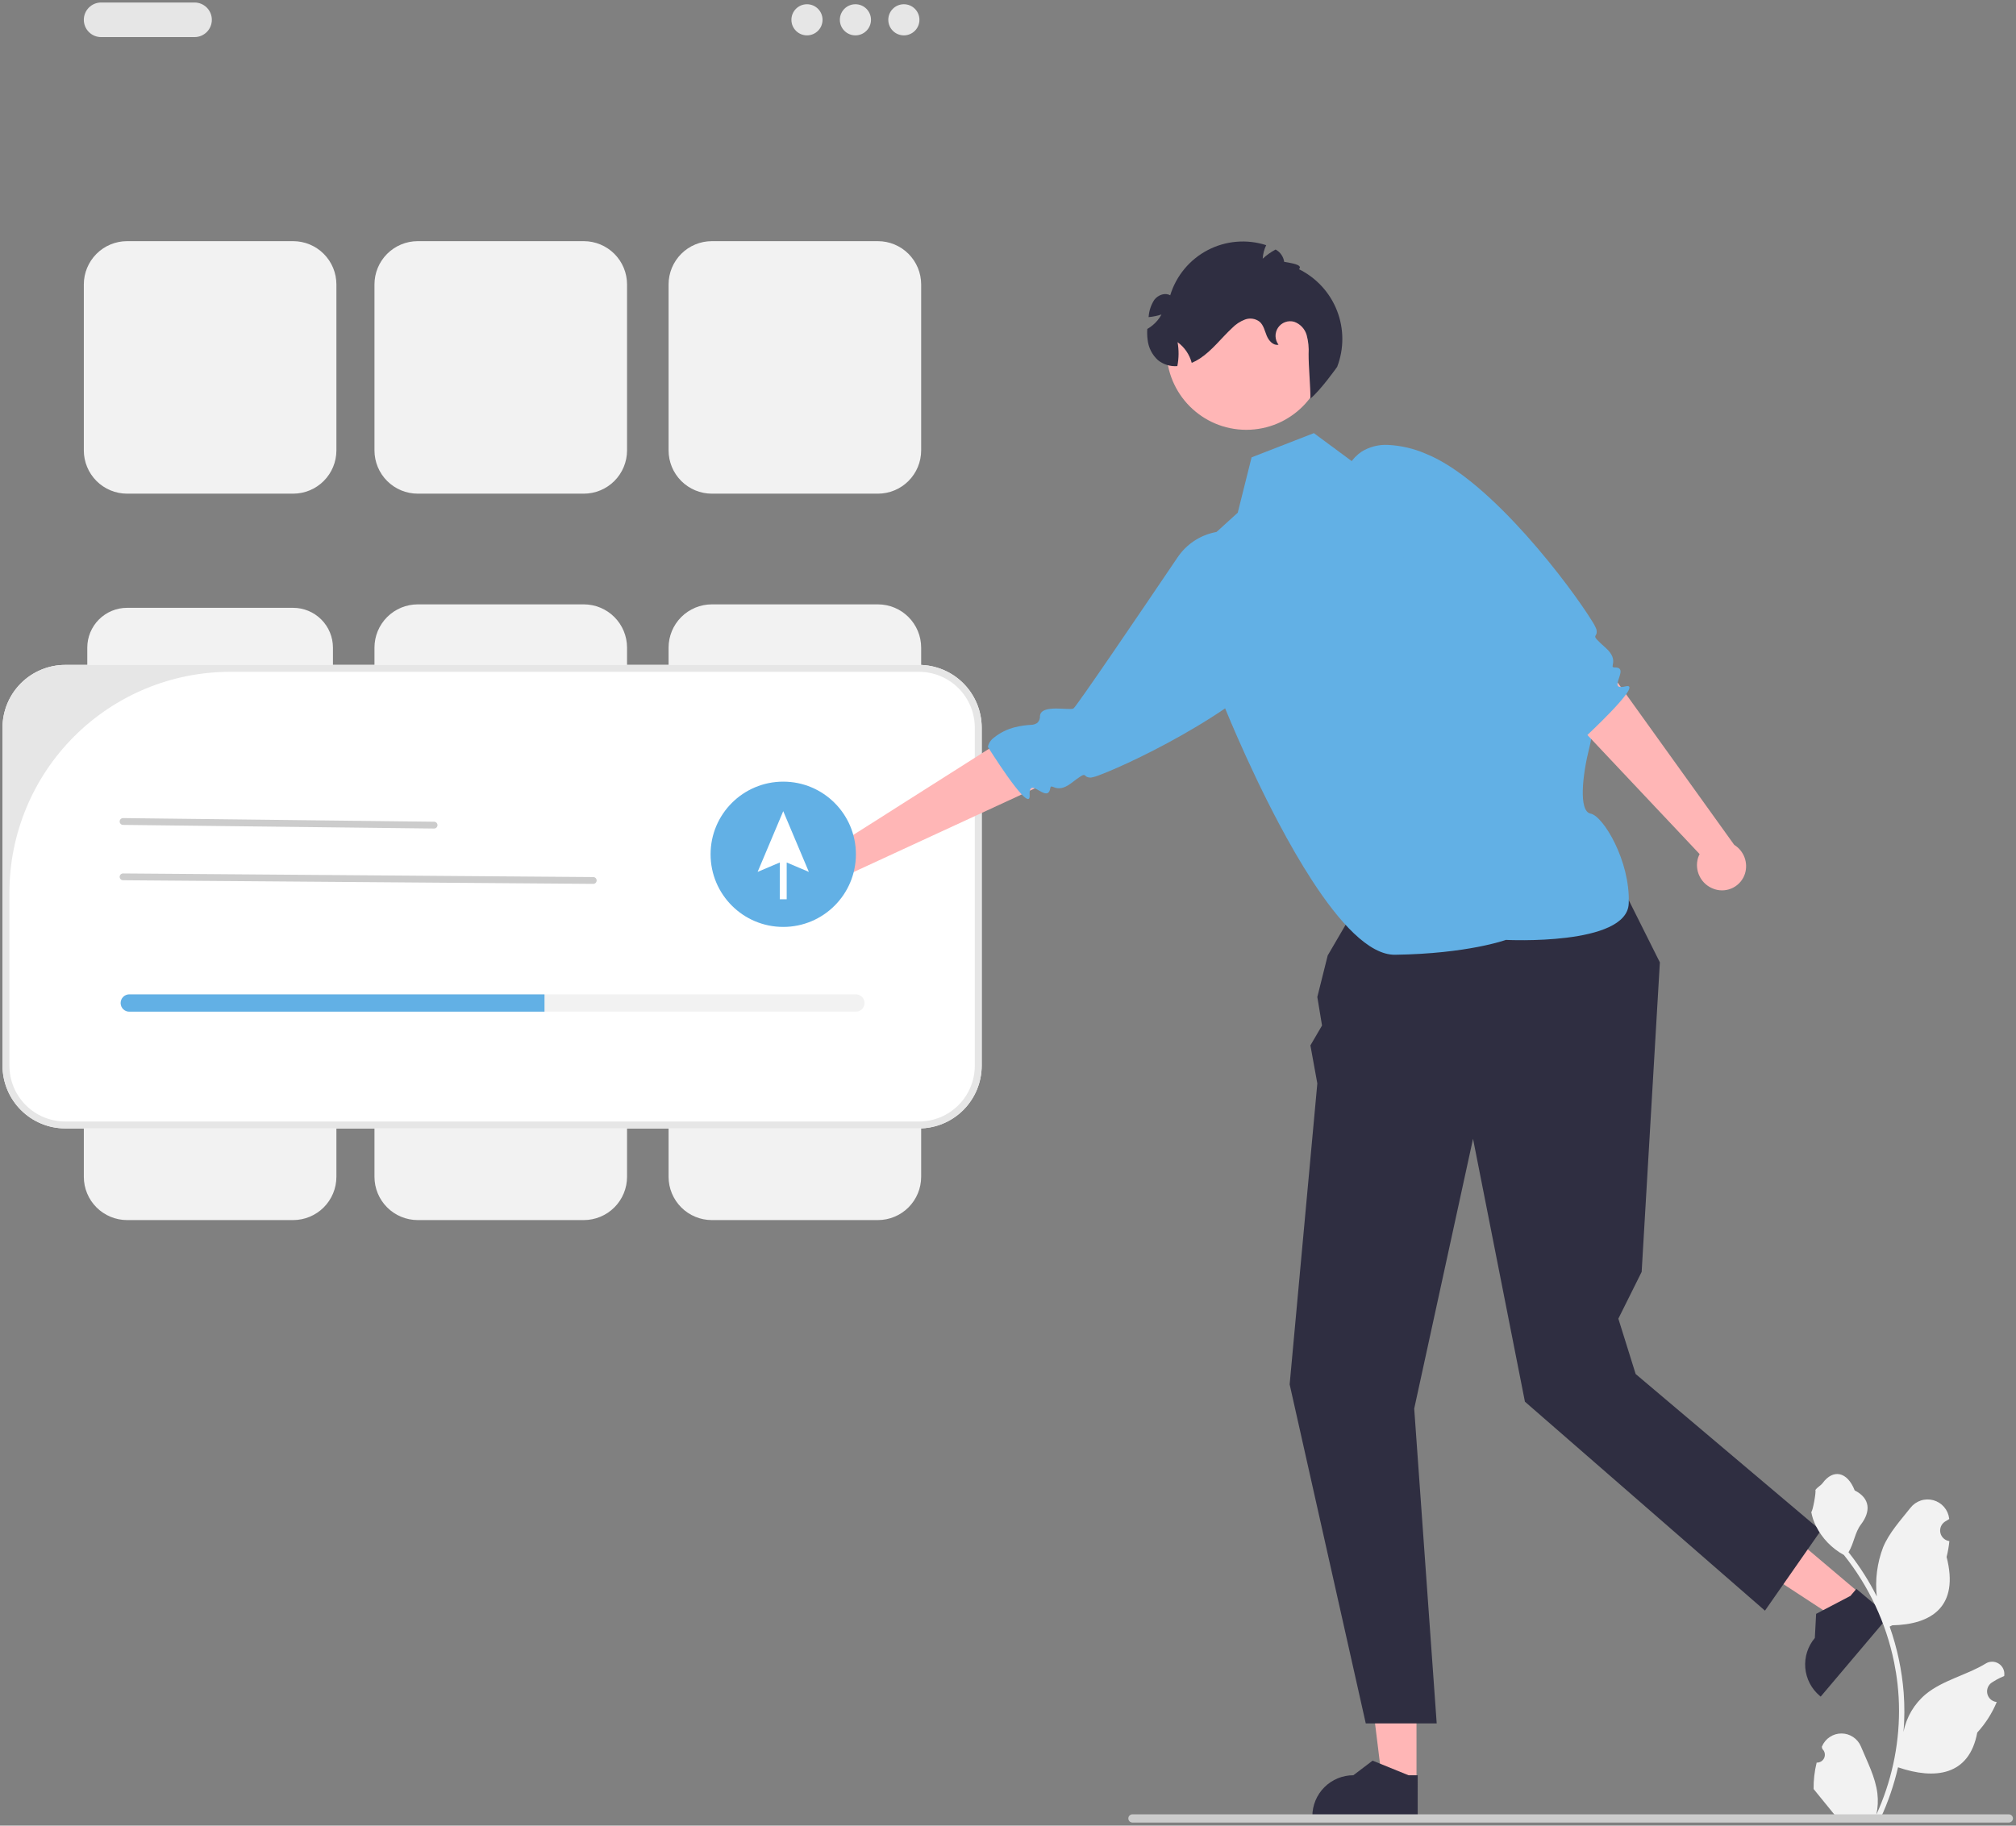 <svg width="361" height="327" viewBox="0 0 361 327" fill="none" xmlns="http://www.w3.org/2000/svg">
<rect x="0" y="0" width="361" height="327" fill="#808080" stroke="none"/>
<g clip-path="url(#clip0_564_93307)">
<path d="M253.648 319.157L247.514 319.156L244.596 295.494L253.65 295.495L253.648 319.157Z" fill="#FFB6B6"/>
<path d="M253.864 325.556L235 325.555V325.317C235 323.37 235.774 321.502 237.151 320.125C238.528 318.748 240.395 317.975 242.343 317.974H242.343L245.789 315.36L252.218 317.975H253.865L253.864 325.556Z" fill="#2F2E41"/>
<path d="M333.184 285.519L329.221 290.202L309.271 277.148L315.119 270.236L333.184 285.519Z" fill="#FFB6B6"/>
<path d="M338.208 289.487L326.025 303.889L325.842 303.735C324.356 302.478 323.43 300.681 323.268 298.74C323.106 296.8 323.721 294.874 324.979 293.387L324.979 293.387L325.209 289.068L331.357 285.848L332.42 284.591L338.208 289.487Z" fill="#2F2E41"/>
<path d="M34.836 6.645H18.108C17.286 6.645 16.498 6.319 15.917 5.738C15.336 5.157 15.01 4.369 15.01 3.547C15.01 2.726 15.336 1.938 15.917 1.357C16.498 0.776 17.286 0.449 18.108 0.449H34.836C35.658 0.449 36.446 0.776 37.027 1.357C37.608 1.938 37.934 2.726 37.934 3.547C37.934 4.369 37.608 5.157 37.027 5.738C36.446 6.319 35.658 6.645 34.836 6.645Z" fill="#E6E6E6"/>
<path d="M144.503 6.335C146.043 6.335 147.291 5.087 147.291 3.547C147.291 2.007 146.043 0.759 144.503 0.759C142.963 0.759 141.715 2.007 141.715 3.547C141.715 5.087 142.963 6.335 144.503 6.335Z" fill="#E6E6E6"/>
<path d="M153.177 6.335C154.717 6.335 155.965 5.087 155.965 3.547C155.965 2.007 154.717 0.759 153.177 0.759C151.637 0.759 150.389 2.007 150.389 3.547C150.389 5.087 151.637 6.335 153.177 6.335Z" fill="#E6E6E6"/>
<path d="M161.853 6.335C163.392 6.335 164.641 5.087 164.641 3.547C164.641 2.007 163.392 0.759 161.853 0.759C160.313 0.759 159.064 2.007 159.064 3.547C159.064 5.087 160.313 6.335 161.853 6.335Z" fill="#E6E6E6"/>
<path d="M52.495 88.424H22.755C20.701 88.422 18.733 87.605 17.281 86.153C15.829 84.701 15.012 82.732 15.01 80.679V50.939C15.012 48.886 15.829 46.917 17.281 45.465C18.733 44.013 20.701 43.197 22.755 43.194H52.495C54.548 43.197 56.516 44.013 57.968 45.465C59.42 46.917 60.237 48.886 60.239 50.939V80.679C60.237 82.732 59.42 84.701 57.968 86.153C56.516 87.605 54.548 88.422 52.495 88.424Z" fill="#F2F2F2"/>
<path d="M157.205 88.424H127.465C125.412 88.422 123.444 87.605 121.992 86.153C120.54 84.701 119.723 82.732 119.721 80.679V50.939C119.723 48.886 120.54 46.917 121.992 45.465C123.444 44.013 125.412 43.197 127.465 43.194H157.205C159.259 43.197 161.227 44.013 162.679 45.465C164.131 46.917 164.948 48.886 164.95 50.939V80.679C164.948 82.732 164.131 84.701 162.679 86.153C161.227 87.605 159.259 88.422 157.205 88.424Z" fill="#F2F2F2"/>
<path d="M104.539 88.424H74.799C72.746 88.422 70.778 87.605 69.326 86.153C67.874 84.701 67.057 82.732 67.055 80.679V50.939C67.057 48.886 67.874 46.917 69.326 45.465C70.778 44.013 72.746 43.197 74.799 43.194H104.539C106.593 43.197 108.561 44.013 110.013 45.465C111.465 46.917 112.282 48.886 112.284 50.939V80.679C112.282 82.732 111.465 84.701 110.013 86.153C108.561 87.605 106.593 88.422 104.539 88.424Z" fill="#F2F2F2"/>
<path d="M22.754 108.87C20.865 108.872 19.054 109.624 17.718 110.959C16.382 112.295 15.631 114.106 15.629 115.995V145.735C15.631 147.624 16.382 149.435 17.718 150.771C19.054 152.107 20.865 152.858 22.754 152.86H52.494C54.383 152.858 56.194 152.107 57.53 150.771C58.866 149.435 59.617 147.624 59.619 145.735V115.995C59.617 114.106 58.866 112.295 57.53 110.959C56.194 109.624 54.383 108.872 52.494 108.87H22.754Z" fill="#F2F2F2"/>
<path d="M157.205 153.481H127.465C125.412 153.478 123.444 152.661 121.992 151.21C120.54 149.758 119.723 147.789 119.721 145.736V115.996C119.723 113.942 120.54 111.974 121.992 110.522C123.444 109.07 125.412 108.253 127.465 108.251H157.205C159.259 108.253 161.227 109.07 162.679 110.522C164.131 111.974 164.948 113.942 164.95 115.996V145.736C164.948 147.789 164.131 149.758 162.679 151.21C161.227 152.661 159.259 153.478 157.205 153.481Z" fill="#F2F2F2"/>
<path d="M104.539 153.481H74.799C72.746 153.478 70.778 152.661 69.326 151.21C67.874 149.758 67.057 147.789 67.055 145.736V115.996C67.057 113.942 67.874 111.974 69.326 110.522C70.778 109.07 72.746 108.253 74.799 108.251H104.539C106.593 108.253 108.561 109.07 110.013 110.522C111.465 111.974 112.282 113.942 112.284 115.996V145.736C112.282 147.789 111.465 149.758 110.013 151.21C108.561 152.661 106.593 153.478 104.539 153.481Z" fill="#F2F2F2"/>
<path d="M52.495 218.536H22.755C20.701 218.534 18.733 217.717 17.281 216.265C15.829 214.813 15.012 212.845 15.01 210.791V181.051C15.012 178.998 15.829 177.03 17.281 175.578C18.733 174.126 20.701 173.309 22.755 173.307H52.495C54.548 173.309 56.516 174.126 57.968 175.578C59.42 177.03 60.237 178.998 60.239 181.051V210.791C60.237 212.845 59.42 214.813 57.968 216.265C56.516 217.717 54.548 218.534 52.495 218.536Z" fill="#F2F2F2"/>
<path d="M157.205 218.536H127.465C125.412 218.534 123.444 217.717 121.992 216.265C120.54 214.813 119.723 212.845 119.721 210.791V181.051C119.723 178.998 120.54 177.03 121.992 175.578C123.444 174.126 125.412 173.309 127.465 173.307H157.205C159.259 173.309 161.227 174.126 162.679 175.578C164.131 177.03 164.948 178.998 164.95 181.051V210.791C164.948 212.845 164.131 214.813 162.679 216.265C161.227 217.717 159.259 218.534 157.205 218.536Z" fill="#F2F2F2"/>
<path d="M104.539 218.536H74.799C72.746 218.534 70.778 217.717 69.326 216.265C67.874 214.813 67.057 212.845 67.055 210.791V181.051C67.057 178.998 67.874 177.03 69.326 175.578C70.778 174.126 72.746 173.309 74.799 173.307H104.539C106.593 173.309 108.561 174.126 110.013 175.578C111.465 177.03 112.282 178.998 112.284 181.051V210.791C112.282 212.845 111.465 214.813 110.013 216.265C108.561 217.717 106.593 218.534 104.539 218.536Z" fill="#F2F2F2"/>
<path d="M164.556 202.118H11.685C8.706 202.114 5.85 200.93 3.744 198.823C1.637 196.717 0.453 193.861 0.449 190.882V130.329C0.453 127.35 1.637 124.495 3.744 122.388C5.85 120.282 8.706 119.097 11.685 119.094H164.556C167.535 119.097 170.39 120.282 172.497 122.388C174.603 124.495 175.788 127.35 175.791 130.329V190.882C175.788 193.861 174.603 196.717 172.497 198.823C170.39 200.93 167.535 202.114 164.556 202.118Z" fill="white"/>
<path d="M164.556 202.118H11.685C8.706 202.114 5.85 200.93 3.744 198.823C1.637 196.717 0.453 193.861 0.449 190.882V130.329C0.453 127.35 1.637 124.495 3.744 122.388C5.85 120.282 8.706 119.097 11.685 119.094H164.556C167.535 119.097 170.39 120.282 172.497 122.388C174.603 124.495 175.788 127.35 175.791 130.329V190.882C175.788 193.861 174.603 196.717 172.497 198.823C170.39 200.93 167.535 202.114 164.556 202.118ZM41.23 120.333C30.742 120.333 20.685 124.499 13.27 131.914C5.854 139.33 1.688 149.387 1.688 159.874V190.882C1.688 192.195 1.947 193.495 2.449 194.708C2.952 195.921 3.688 197.023 4.616 197.951C5.544 198.879 6.646 199.615 7.859 200.118C9.072 200.62 10.372 200.879 11.685 200.879H164.556C165.868 200.879 167.168 200.62 168.381 200.118C169.594 199.615 170.696 198.879 171.624 197.951C172.552 197.023 173.289 195.921 173.791 194.708C174.293 193.495 174.552 192.195 174.552 190.882V130.329C174.552 127.678 173.499 125.135 171.624 123.261C169.749 121.386 167.207 120.333 164.556 120.333H41.23Z" fill="#E6E6E6"/>
<path d="M283.598 145.116L250.711 148.932L237.749 171.139L235.89 178.574L236.732 183.685L234.651 187.248L235.89 194.063L230.934 247.967L244.564 308.686H257.266L253.239 252.304L263.771 203.977L273.065 251.065L316.046 288.495L326.057 274.143L292.892 246.108L289.794 236.195L293.968 227.813L297.229 172.378L283.598 145.116Z" fill="#2F2E41"/>
<path d="M269.657 168.35C269.657 168.35 291.348 169.463 291.652 161.844C291.957 154.225 287.077 146.152 284.837 145.735C282.597 145.318 283.41 138.61 284.588 133.963C285.766 129.316 284.85 127.161 283.449 126.999C282.049 126.838 249.521 82.538 249.521 82.538L242.396 82.847L235.27 77.581L224.118 81.918L221.64 91.832L214.824 98.027L218.727 125.266C218.727 125.266 223.049 136.259 228.99 147.468C230.839 150.956 232.844 154.464 234.925 157.669C239.825 165.216 245.142 171.078 249.814 171.012C262.842 170.828 269.657 168.35 269.657 168.35Z" fill="#62B0E5"/>
<path d="M189.216 139.407L185.311 141.21L184.407 141.626L182.959 142.3L152.816 156.218C152.142 156.949 151.245 157.437 150.265 157.605C149.286 157.772 148.278 157.61 147.4 157.144C146.395 156.599 145.648 155.678 145.322 154.583C144.996 153.488 145.118 152.308 145.661 151.303C145.681 151.267 145.703 151.237 145.723 151.201C146.301 150.177 147.256 149.418 148.384 149.086C149.513 148.754 150.726 148.875 151.767 149.423C151.976 149.541 152.175 149.675 152.362 149.824L153.144 149.326L155.599 147.769L157.454 146.594L161.142 144.247L162.572 143.34L167.21 140.396L171.684 137.557L177.104 134.116L181.27 131.469L182.567 132.765L189.216 139.407Z" fill="#FFB6B6"/>
<path d="M197.02 138.773C196.489 139.002 195.935 139.172 195.366 139.278C193.565 139.303 195.159 137.715 191.818 140.277C189.104 142.353 188.251 140.087 188.067 141.194C187.759 143.023 186.307 141.616 185.312 141.211C184.87 141.027 184.525 141.046 184.408 141.627C184.359 141.895 184.347 142.17 184.374 142.441C184.431 143.493 183.84 143.221 182.96 142.301C181.509 140.772 179.277 137.47 177.971 135.45C177.592 134.881 177.295 134.409 177.105 134.116C176.967 133.898 176.893 133.772 176.893 133.772C177.041 133.119 177.419 132.54 177.958 132.142C179.07 131.241 180.367 130.597 181.757 130.256C182.721 130.016 183.706 129.873 184.698 129.829C185.071 129.815 185.433 129.696 185.741 129.484L185.747 129.481C185.911 129.325 186.039 129.136 186.121 128.926C186.204 128.716 186.239 128.49 186.224 128.265C186.282 127.136 187.681 126.912 189.122 126.907C190.478 126.911 191.879 127.1 192.226 126.893C192.726 126.596 203.812 110.268 210.885 99.806C212.44 97.507 214.829 95.905 217.547 95.341C220.264 94.776 223.094 95.295 225.435 96.786L230.387 99.939C232.243 100.676 233.738 102.109 234.553 103.932C235.159 105.496 235.272 107.209 234.876 108.839C234.32 111.132 233.351 113.305 232.016 115.25C225.172 125.869 203.37 136.392 197.02 138.773Z" fill="#62B0E5"/>
<path d="M287.16 118.756L289.669 122.251L290.248 123.06L291.183 124.354L310.542 151.327C311.387 151.851 312.035 152.639 312.385 153.57C312.735 154.501 312.766 155.521 312.474 156.471C312.129 157.561 311.365 158.469 310.351 158.995C309.337 159.522 308.156 159.625 307.066 159.281C307.027 159.269 306.993 159.252 306.955 159.24C305.839 158.866 304.914 158.071 304.375 157.026C303.836 155.98 303.725 154.765 304.067 153.64C304.144 153.413 304.238 153.192 304.348 152.98L303.712 152.306L301.72 150.189L300.215 148.59L297.214 145.411L296.053 144.178L292.286 140.179L288.654 136.322L284.251 131.649L280.865 128.058L281.893 126.539L287.16 118.756Z" fill="#FFB6B6"/>
<path d="M285.064 111.213C285.389 111.691 285.661 112.204 285.872 112.742C286.237 114.506 284.377 113.241 287.523 116.038C290.074 118.311 288.01 119.576 289.132 119.549C290.986 119.505 289.879 121.197 289.669 122.251C289.572 122.719 289.656 123.054 290.248 123.06C290.521 123.057 290.792 123.017 291.054 122.94C292.076 122.684 291.921 123.317 291.183 124.354C289.956 126.068 287.135 128.883 285.397 130.547C284.91 131.027 284.503 131.407 284.251 131.649C284.063 131.826 283.954 131.923 283.954 131.923C283.284 131.901 282.644 131.639 282.151 131.185C281.057 130.263 280.179 129.11 279.582 127.81C279.165 126.909 278.838 125.968 278.608 125.003C278.523 124.639 278.338 124.306 278.072 124.043L278.067 124.038C277.884 123.906 277.674 123.817 277.452 123.775C277.23 123.734 277.002 123.742 276.783 123.799C275.663 123.955 275.179 122.623 274.903 121.21C274.651 119.877 274.571 118.466 274.303 118.164C273.734 117.523 257.302 107.756 257.302 107.756L240.629 85.779C241.001 83.817 242.126 82.078 243.763 80.934C245.185 80.044 246.845 79.609 248.521 79.69C250.878 79.803 253.194 80.345 255.356 81.289C267.077 86.004 281.526 105.427 285.064 111.213Z" fill="#62B0E5"/>
<path d="M223.17 76.986C231.059 76.986 237.455 70.59 237.455 62.701C237.455 54.812 231.059 48.416 223.17 48.416C215.28 48.416 208.885 54.812 208.885 62.701C208.885 70.59 215.28 76.986 223.17 76.986Z" fill="#FFB6B6"/>
<path d="M239.441 65.711C239.441 65.711 236.492 69.893 234.652 71.386C234.671 69.211 234.311 65.587 234.33 63.418C234.398 62.28 234.283 61.137 233.989 60.035C233.835 59.486 233.551 58.982 233.162 58.564C232.773 58.147 232.29 57.829 231.752 57.638C231.223 57.486 230.659 57.505 230.141 57.692C229.623 57.878 229.177 58.223 228.865 58.678C228.554 59.132 228.394 59.673 228.407 60.223C228.421 60.774 228.607 61.306 228.939 61.745C228.01 61.937 227.205 61.039 226.839 60.159C226.473 59.279 226.281 58.263 225.563 57.631C225.194 57.346 224.759 57.16 224.298 57.091C223.837 57.021 223.366 57.071 222.929 57.235C222.059 57.568 221.272 58.089 220.625 58.759C218.673 60.574 217.056 62.78 214.819 64.242C214.371 64.536 213.896 64.787 213.4 64.992C213.005 63.503 212.11 62.195 210.866 61.287C211.118 62.706 211.104 64.16 210.823 65.574C209.576 65.674 208.337 65.295 207.359 64.515C206.31 63.562 205.648 62.257 205.501 60.847C205.417 60.208 205.398 59.562 205.445 58.92C205.782 58.733 206.099 58.513 206.393 58.263C207.046 57.73 207.587 57.073 207.985 56.33C207.235 56.574 206.46 56.731 205.674 56.801C205.68 56.752 205.686 56.708 205.693 56.658C205.778 55.592 206.132 54.565 206.721 53.672C207.378 52.836 208.623 52.359 209.546 52.898C210.071 51.17 210.935 49.565 212.087 48.175C213.239 46.784 214.656 45.638 216.256 44.801C217.856 43.965 219.607 43.456 221.406 43.303C223.205 43.151 225.016 43.358 226.734 43.914C226.369 44.673 226.157 45.496 226.108 46.336C226.804 45.692 227.581 45.14 228.419 44.694C228.83 44.916 229.182 45.232 229.449 45.615C229.716 45.998 229.889 46.438 229.956 46.9C231.139 47.117 233.407 47.396 232.601 48.22C235.717 49.757 238.146 52.403 239.412 55.639C240.677 58.875 240.688 62.467 239.441 65.711Z" fill="#2F2E41"/>
<path d="M77.729 148.403L22.035 147.753C21.955 147.753 21.876 147.737 21.802 147.706C21.728 147.675 21.661 147.63 21.605 147.573C21.548 147.516 21.504 147.449 21.473 147.375C21.443 147.301 21.427 147.221 21.428 147.141C21.428 147.061 21.444 146.982 21.475 146.908C21.506 146.835 21.551 146.768 21.608 146.711C21.665 146.655 21.732 146.61 21.806 146.58C21.88 146.549 21.959 146.534 22.039 146.534L77.734 147.184C77.895 147.185 78.05 147.25 78.164 147.364C78.278 147.479 78.341 147.634 78.341 147.796C78.34 147.958 78.275 148.112 78.161 148.226C78.046 148.34 77.891 148.404 77.729 148.403L77.729 148.403Z" fill="#CCCCCC"/>
<path d="M106.23 158.316L22.035 157.666C21.955 157.666 21.876 157.65 21.802 157.619C21.728 157.588 21.661 157.543 21.605 157.486C21.548 157.429 21.504 157.362 21.473 157.288C21.443 157.214 21.427 157.135 21.428 157.055C21.428 156.975 21.444 156.895 21.475 156.821C21.506 156.748 21.551 156.681 21.608 156.624C21.665 156.568 21.732 156.523 21.806 156.493C21.88 156.462 21.959 156.447 22.039 156.447L106.234 157.097C106.396 157.098 106.551 157.163 106.665 157.278C106.778 157.392 106.842 157.547 106.842 157.709C106.841 157.871 106.776 158.026 106.662 158.139C106.547 158.253 106.392 158.317 106.23 158.316L106.23 158.316Z" fill="#CCCCCC"/>
<path d="M140.253 166.027C147.439 166.027 153.265 160.202 153.265 153.016C153.265 145.83 147.439 140.005 140.253 140.005C133.068 140.005 127.242 145.83 127.242 153.016C127.242 160.202 133.068 166.027 140.253 166.027Z" fill="#62B0E5"/>
<path d="M144.842 156.172L140.253 145.295L135.664 156.172L139.633 154.486V161.07H140.872V154.486L144.842 156.172Z" fill="white"/>
<path d="M153.265 178.108H23.152C22.742 178.108 22.348 178.272 22.057 178.562C21.767 178.853 21.604 179.247 21.604 179.657C21.604 180.068 21.767 180.462 22.057 180.753C22.348 181.043 22.742 181.206 23.152 181.206H153.265C153.676 181.206 154.07 181.043 154.36 180.753C154.651 180.462 154.814 180.068 154.814 179.657C154.814 179.247 154.651 178.853 154.36 178.562C154.07 178.272 153.676 178.108 153.265 178.108Z" fill="#F2F2F2"/>
<path d="M97.502 178.108V181.206H23.152C22.742 181.206 22.348 181.043 22.057 180.753C21.767 180.462 21.604 180.068 21.604 179.657C21.604 179.247 21.767 178.853 22.057 178.562C22.348 178.272 22.742 178.108 23.152 178.108H97.502Z" fill="#62B0E5"/>
<path d="M325.305 315.71C325.593 315.723 325.878 315.647 326.121 315.493C326.365 315.339 326.555 315.113 326.666 314.847C326.778 314.581 326.804 314.288 326.743 314.006C326.682 313.724 326.535 313.468 326.324 313.273L326.227 312.889C326.24 312.859 326.253 312.828 326.266 312.798C326.556 312.112 327.042 311.528 327.663 311.118C328.284 310.708 329.013 310.491 329.757 310.494C330.501 310.497 331.228 310.719 331.846 311.134C332.464 311.548 332.946 312.136 333.231 312.823C334.37 315.567 335.82 318.315 336.177 321.216C336.335 322.499 336.268 323.798 335.981 325.058C338.657 319.222 340.046 312.878 340.055 306.458C340.056 304.846 339.966 303.237 339.787 301.635C339.639 300.323 339.433 299.02 339.171 297.726C337.737 290.705 334.658 284.125 330.187 278.525C328.023 277.344 326.273 275.529 325.172 273.323C324.774 272.53 324.492 271.683 324.336 270.81C324.58 270.842 325.256 267.124 325.072 266.896C325.412 266.38 326.021 266.123 326.393 265.619C328.241 263.114 330.786 263.551 332.115 266.956C334.955 268.389 334.982 270.765 333.24 273.051C332.132 274.505 331.979 276.472 331.007 278.029C331.107 278.157 331.211 278.281 331.311 278.409C333.14 280.761 334.734 283.286 336.07 285.948C335.745 282.966 336.133 279.948 337.202 277.144C338.285 274.531 340.315 272.331 342.103 270.072C342.576 269.465 343.218 269.012 343.948 268.77C344.678 268.528 345.464 268.508 346.206 268.713C346.947 268.917 347.612 269.337 348.115 269.919C348.618 270.501 348.937 271.219 349.032 271.982C349.036 272.016 349.04 272.049 349.043 272.082C348.777 272.232 348.518 272.391 348.263 272.559C347.944 272.773 347.696 273.078 347.553 273.434C347.41 273.791 347.378 274.182 347.461 274.558C347.544 274.933 347.738 275.274 348.019 275.537C348.299 275.799 348.652 275.971 349.032 276.03L349.071 276.036C348.976 276.993 348.809 277.941 348.571 278.873C350.864 287.743 345.913 290.974 338.842 291.119C338.686 291.199 338.534 291.279 338.378 291.355C339.721 295.159 340.563 299.122 340.883 303.144C341.065 305.517 341.054 307.9 340.851 310.271L340.863 310.187C341.376 307.551 342.782 305.172 344.845 303.452C347.909 300.935 352.239 300.008 355.544 297.985C355.896 297.759 356.304 297.639 356.722 297.638C357.139 297.637 357.548 297.755 357.901 297.979C358.253 298.203 358.534 298.523 358.711 298.901C358.887 299.28 358.952 299.701 358.897 300.114L358.883 300.203C358.391 300.403 357.911 300.635 357.447 300.895C357.181 301.045 356.921 301.204 356.667 301.372C356.347 301.586 356.1 301.891 355.957 302.247C355.813 302.604 355.781 302.995 355.864 303.37C355.948 303.746 356.142 304.087 356.422 304.35C356.703 304.612 357.056 304.784 357.436 304.843L357.475 304.849C357.503 304.853 357.527 304.857 357.555 304.861C356.713 306.871 355.531 308.722 354.061 310.331C352.627 318.074 346.468 318.809 339.879 316.554H339.875C339.152 319.696 338.105 322.753 336.749 325.678H325.585C325.544 325.554 325.508 325.426 325.472 325.302C326.506 325.367 327.543 325.305 328.562 325.118C327.733 324.102 326.905 323.077 326.077 322.061C326.058 322.042 326.041 322.022 326.025 322.001C325.604 321.48 325.18 320.964 324.76 320.444L324.76 320.443C324.737 318.849 324.92 317.258 325.304 315.71L325.305 315.71Z" fill="#F2F2F2"/>
<path d="M202.047 325.712C202.047 325.809 202.065 325.905 202.102 325.994C202.139 326.084 202.194 326.165 202.262 326.234C202.331 326.302 202.412 326.357 202.502 326.394C202.591 326.431 202.687 326.45 202.784 326.449H359.718C359.914 326.449 360.101 326.372 360.24 326.233C360.378 326.095 360.456 325.907 360.456 325.712C360.456 325.516 360.378 325.329 360.24 325.191C360.101 325.052 359.914 324.975 359.718 324.975H202.784C202.687 324.974 202.591 324.993 202.502 325.03C202.412 325.067 202.331 325.121 202.262 325.19C202.194 325.258 202.139 325.34 202.102 325.429C202.065 325.519 202.047 325.615 202.047 325.712Z" fill="#CCCCCC"/>
</g>
<defs>
<clipPath id="clip0_564_93307">
<rect width="360.007" height="326" fill="white" transform="translate(0.449 0.449)"/>
</clipPath>
</defs>
</svg>

